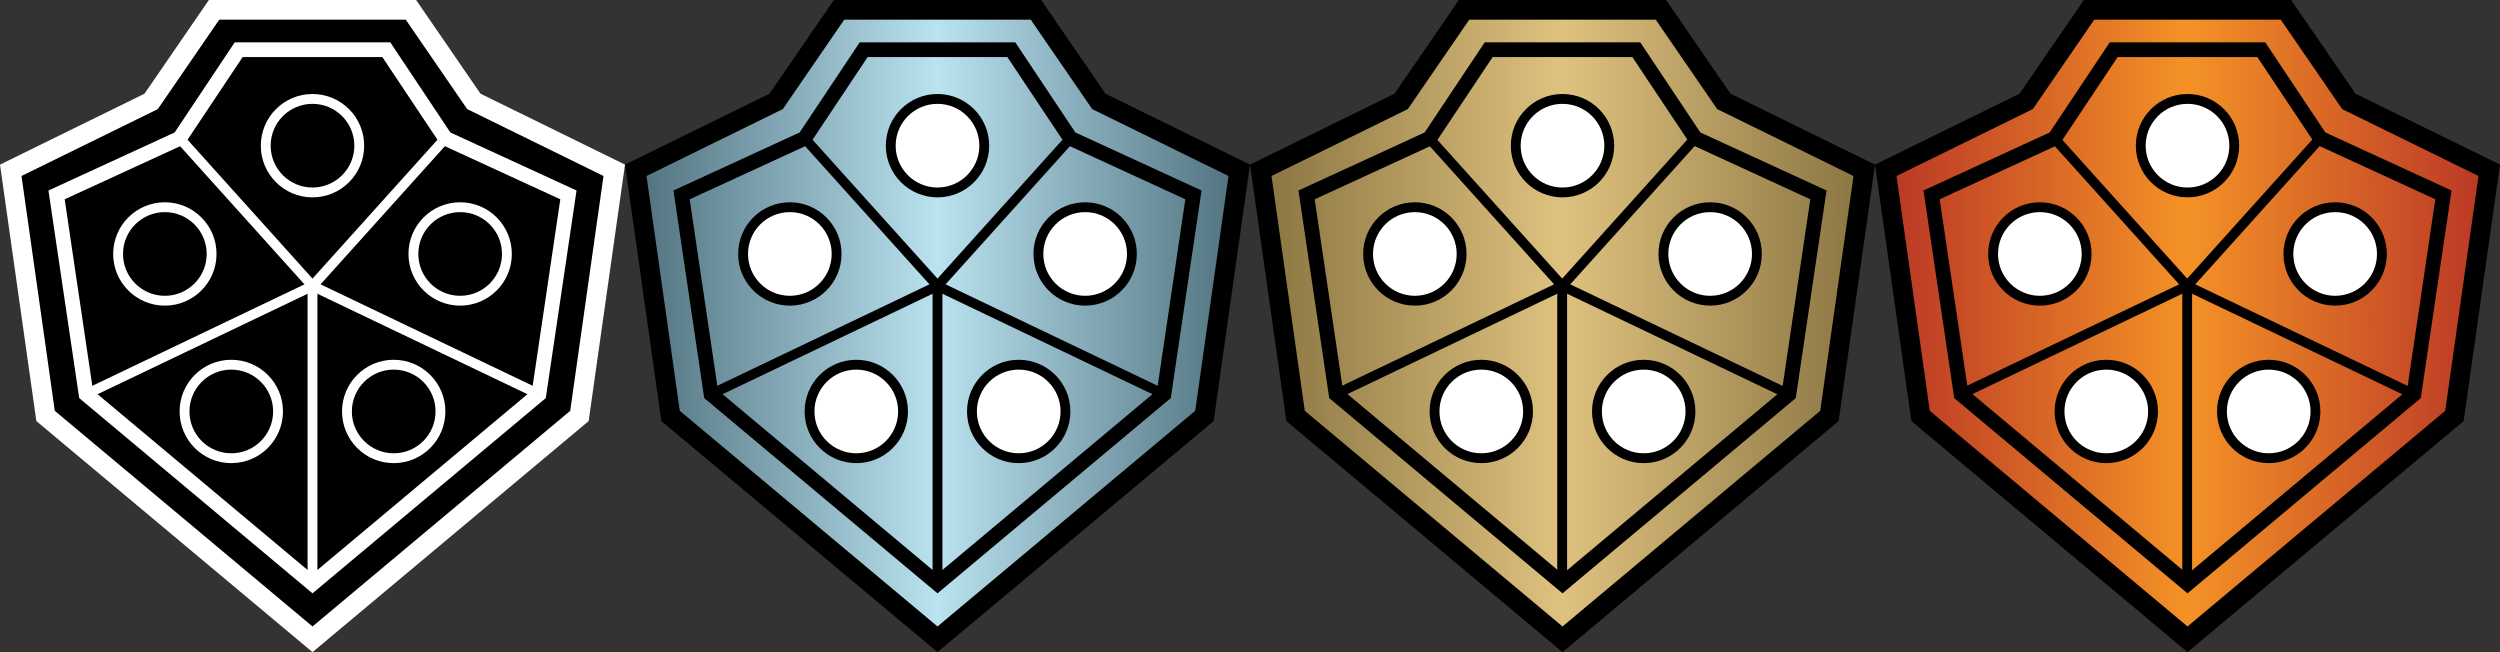 <?xml version="1.0" encoding="UTF-8" standalone="no"?>
<svg
   class="set-header-symbol"
   focusable="false"
   aria-hidden="true"
   viewBox="0 0 828.062 216"
   version="1.1"
   id="svg4"
   sodipodi:docname="scd.svg"
   width="828.062"
   height="216"
   inkscape:version="1.2.1 (9c6d41e410, 2022-07-14)"
   xmlns:inkscape="http://www.inkscape.org/namespaces/inkscape"
   xmlns:sodipodi="http://sodipodi.sourceforge.net/DTD/sodipodi-0.dtd"
   xmlns:xlink="http://www.w3.org/1999/xlink"
   xmlns="http://www.w3.org/2000/svg"
   xmlns:svg="http://www.w3.org/2000/svg">
  <rect x="0" y="0" width="828.062" height="216" fill="#333333" stroke="none"/>
  <defs
     id="defs8">
    <linearGradient
       inkscape:collect="always"
       id="linearGradient1067">
      <stop
         style="stop-color:#b73326;stop-opacity:1"
         offset="0"
         id="stop1061" />
      <stop
         id="stop1063"
         offset="0.5"
         style="stop-color:#f49226;stop-opacity:1" />
      <stop
         style="stop-color:#b73326;stop-opacity:1"
         offset="1"
         id="stop1065" />
    </linearGradient>
    <linearGradient
       inkscape:collect="always"
       id="linearGradient1083">
      <stop
         style="stop-color:#86713f;stop-opacity:1"
         offset="0"
         id="stop1077" />
      <stop
         id="stop1079"
         offset="0.5"
         style="stop-color:#dfc27f;stop-opacity:1" />
      <stop
         style="stop-color:#86713f;stop-opacity:1"
         offset="1"
         id="stop1081" />
    </linearGradient>
    <linearGradient
       inkscape:collect="always"
       id="linearGradient1099">
      <stop
         style="stop-color:#4c6d7a;stop-opacity:1"
         offset="0"
         id="stop1093" />
      <stop
         id="stop1095"
         offset="0.5"
         style="stop-color:#bae2ef;stop-opacity:1" />
      <stop
         style="stop-color:#4c6d7a;stop-opacity:1"
         offset="1"
         id="stop1097" />
    </linearGradient>
    <linearGradient
       inkscape:collect="always"
       xlink:href="#linearGradient1067"
       id="linearGradient17554"
       x1="-56.546"
       y1="473.31"
       x2="150.469"
       y2="473.31"
       gradientUnits="userSpaceOnUse"
       gradientTransform="translate(598,-121)" />
    <linearGradient
       inkscape:collect="always"
       xlink:href="#linearGradient1083"
       id="linearGradient17554-9"
       x1="-56.546"
       y1="473.31"
       x2="150.469"
       y2="473.31"
       gradientUnits="userSpaceOnUse"
       gradientTransform="translate(348.038,-134.31)" />
    <linearGradient
       inkscape:collect="always"
       xlink:href="#linearGradient1099"
       id="linearGradient17554-3"
       x1="-56.546"
       y1="473.31"
       x2="150.469"
       y2="473.31"
       gradientUnits="userSpaceOnUse"
       gradientTransform="translate(143.038,-121.31)" />
  </defs>
  <sodipodi:namedview
     id="namedview6"
     pagecolor="#ffffff"
     bordercolor="#666666"
     borderopacity="1.0"
     inkscape:pageshadow="2"
     inkscape:pageopacity="0.0"
     inkscape:pagecheckerboard="0"
     showgrid="false"
     fit-margin-top="0"
     fit-margin-left="0"
     fit-margin-right="0"
     fit-margin-bottom="0"
     inkscape:zoom="1"
     inkscape:cx="351"
     inkscape:cy="35"
     inkscape:window-width="1857"
     inkscape:window-height="1177"
     inkscape:window-x="55"
     inkscape:window-y="-8"
     inkscape:window-maximized="1"
     inkscape:current-layer="svg4"
     inkscape:showpageshadow="2"
     inkscape:deskcolor="#d1d1d1" />
  <g
     id="g17807"
     transform="translate(79.593,-244.31)"
     inkscape:export-filename="SCD_M.png"
     inkscape:export-xdpi="32"
     inkscape:export-ydpi="32">
    <path
       style="fill:url(#linearGradient17554);fill-opacity:1;stroke:#000000;stroke-width:6.521;stroke-linecap:butt;stroke-linejoin:miter;stroke-dasharray:none;stroke-opacity:1"
       d="m 591.524,277.892 20.834,-30.321 h 65.207 l 20.834,30.321 46.51,22.823 -11.532,81.365 -88.415,73.98 -88.415,-73.98 -11.532,-81.365 z"
       id="path5835-9"
       sodipodi:nodetypes="cccccccccc" />
    <circle
       style="fill:#ffffff;fill-opacity:1;stroke:#000000;stroke-width:3.26;stroke-linecap:round;stroke-linejoin:round;stroke-dasharray:none;stroke-opacity:1;paint-order:markers fill stroke"
       id="path1947"
       cx="644.962"
       cy="292.564"
       r="15.487" />
    <circle
       style="fill:#ffffff;fill-opacity:1;stroke:#000000;stroke-width:3.26;stroke-linecap:round;stroke-linejoin:round;stroke-dasharray:none;stroke-opacity:1;paint-order:markers fill stroke"
       id="path1947-3"
       cx="596.056"
       cy="328.428"
       r="15.487" />
    <circle
       style="fill:#ffffff;fill-opacity:1;stroke:#000000;stroke-width:3.26;stroke-linecap:round;stroke-linejoin:round;stroke-dasharray:none;stroke-opacity:1;paint-order:markers fill stroke"
       id="path1947-4"
       cx="693.867"
       cy="328.428"
       r="15.487" />
    <circle
       style="fill:#ffffff;fill-opacity:1;stroke:#000000;stroke-width:3.26;stroke-linecap:round;stroke-linejoin:round;stroke-dasharray:none;stroke-opacity:1;paint-order:markers fill stroke"
       id="path1947-9"
       cx="618.063"
       cy="380.594"
       r="15.487" />
    <circle
       style="fill:#ffffff;fill-opacity:1;stroke:#000000;stroke-width:3.26;stroke-linecap:round;stroke-linejoin:round;stroke-dasharray:none;stroke-opacity:1;paint-order:markers fill stroke"
       id="path1947-2"
       cx="671.86"
       cy="380.594"
       r="15.487" />
    <path
       style="fill:none;fill-opacity:1;stroke:#000000;stroke-width:4.891;stroke-linecap:butt;stroke-linejoin:miter;stroke-dasharray:none;stroke-opacity:1"
       d="m 600.946,290.119 19.562,-29.343 h 48.906 l 19.562,29.343 40.755,18.747 -9.781,66.023 -74.989,62.762 -74.989,-62.762 -9.781,-66.023 z"
       id="path5835"
       sodipodi:nodetypes="cccccccccc" />
    <g
       id="g11869"
       style="fill:none;stroke:#000000;stroke-opacity:1"
       transform="matrix(6.161,0,0,6.161,-1325.119,231.432)">
      <path
         style="fill:none;stroke:#000000;stroke-width:0.529;stroke-linecap:butt;stroke-linejoin:miter;stroke-dasharray:none;stroke-opacity:1"
         d="M 319.749,33.47 V 17.462"
         id="path11768"
         sodipodi:nodetypes="cc" />
      <path
         style="fill:none;stroke:#000000;stroke-width:0.529;stroke-linecap:butt;stroke-linejoin:miter;stroke-dasharray:none;stroke-opacity:1"
         d="M 307.578,23.283 319.749,17.462"
         id="path11768-3"
         sodipodi:nodetypes="cc" />
      <path
         style="fill:none;stroke:#000000;stroke-width:0.529;stroke-linecap:butt;stroke-linejoin:miter;stroke-dasharray:none;stroke-opacity:1"
         d="m 312.605,9.525 7.144,7.938"
         id="path11768-5"
         sodipodi:nodetypes="cc" />
      <path
         style="fill:none;stroke:#000000;stroke-width:0.529;stroke-linecap:butt;stroke-linejoin:miter;stroke-dasharray:none;stroke-opacity:1"
         d="m 326.893,9.525 -7.144,7.938"
         id="path11768-8"
         sodipodi:nodetypes="cc" />
      <path
         style="fill:none;stroke:#000000;stroke-width:0.529;stroke-linecap:butt;stroke-linejoin:miter;stroke-dasharray:none;stroke-opacity:1"
         d="M 331.92,23.283 319.749,17.462"
         id="path11768-55"
         sodipodi:nodetypes="cc" />
    </g>
  </g>
  <g
     id="g17822"
     transform="translate(122.539,-231)"
     inkscape:export-filename="SCD_R.png"
     inkscape:export-xdpi="32"
     inkscape:export-ydpi="32">
    <path
       style="fill:url(#linearGradient17554-9);fill-opacity:1;stroke:#000000;stroke-width:6.521;stroke-linecap:butt;stroke-linejoin:miter;stroke-dasharray:none;stroke-opacity:1"
       d="m 341.563,264.582 20.834,-30.321 h 65.207 l 20.834,30.321 46.51,22.823 -11.532,81.365 -88.415,73.98 -88.415,-73.98 -11.532,-81.365 z"
       id="path5835-9-7"
       sodipodi:nodetypes="cccccccccc" />
    <circle
       style="fill:#ffffff;fill-opacity:1;stroke:#000000;stroke-width:3.26;stroke-linecap:round;stroke-linejoin:round;stroke-dasharray:none;stroke-opacity:1;paint-order:markers fill stroke"
       id="path1947-27"
       cx="395"
       cy="279.254"
       r="15.487" />
    <circle
       style="fill:#ffffff;fill-opacity:1;stroke:#000000;stroke-width:3.26;stroke-linecap:round;stroke-linejoin:round;stroke-dasharray:none;stroke-opacity:1;paint-order:markers fill stroke"
       id="path1947-3-1"
       cx="346.094"
       cy="315.118"
       r="15.487" />
    <circle
       style="fill:#ffffff;fill-opacity:1;stroke:#000000;stroke-width:3.26;stroke-linecap:round;stroke-linejoin:round;stroke-dasharray:none;stroke-opacity:1;paint-order:markers fill stroke"
       id="path1947-4-4"
       cx="443.906"
       cy="315.118"
       r="15.487" />
    <circle
       style="fill:#ffffff;fill-opacity:1;stroke:#000000;stroke-width:3.26;stroke-linecap:round;stroke-linejoin:round;stroke-dasharray:none;stroke-opacity:1;paint-order:markers fill stroke"
       id="path1947-9-8"
       cx="368.102"
       cy="367.284"
       r="15.487" />
    <circle
       style="fill:#ffffff;fill-opacity:1;stroke:#000000;stroke-width:3.26;stroke-linecap:round;stroke-linejoin:round;stroke-dasharray:none;stroke-opacity:1;paint-order:markers fill stroke"
       id="path1947-2-9"
       cx="421.898"
       cy="367.284"
       r="15.487" />
    <path
       style="fill:none;fill-opacity:1;stroke:#000000;stroke-width:4.891;stroke-linecap:butt;stroke-linejoin:miter;stroke-dasharray:none;stroke-opacity:1"
       d="m 350.985,276.808 19.562,-29.343 h 48.906 l 19.562,29.343 40.755,18.747 -9.781,66.023 L 395,424.34 320.011,361.578 310.23,295.555 Z"
       id="path5835-90"
       sodipodi:nodetypes="cccccccccc" />
    <g
       id="g11869-0"
       style="fill:none;stroke:#000000;stroke-opacity:1"
       transform="matrix(6.161,0,0,6.161,-1575.08,218.122)">
      <path
         style="fill:none;stroke:#000000;stroke-width:0.529;stroke-linecap:butt;stroke-linejoin:miter;stroke-dasharray:none;stroke-opacity:1"
         d="M 319.749,33.47 V 17.462"
         id="path11768-6"
         sodipodi:nodetypes="cc" />
      <path
         style="fill:none;stroke:#000000;stroke-width:0.529;stroke-linecap:butt;stroke-linejoin:miter;stroke-dasharray:none;stroke-opacity:1"
         d="M 307.578,23.283 319.749,17.462"
         id="path11768-3-0"
         sodipodi:nodetypes="cc" />
      <path
         style="fill:none;stroke:#000000;stroke-width:0.529;stroke-linecap:butt;stroke-linejoin:miter;stroke-dasharray:none;stroke-opacity:1"
         d="m 312.605,9.525 7.144,7.938"
         id="path11768-5-7"
         sodipodi:nodetypes="cc" />
      <path
         style="fill:none;stroke:#000000;stroke-width:0.529;stroke-linecap:butt;stroke-linejoin:miter;stroke-dasharray:none;stroke-opacity:1"
         d="m 326.893,9.525 -7.144,7.938"
         id="path11768-8-7"
         sodipodi:nodetypes="cc" />
      <path
         style="fill:none;stroke:#000000;stroke-width:0.529;stroke-linecap:butt;stroke-linejoin:miter;stroke-dasharray:none;stroke-opacity:1"
         d="M 331.92,23.283 319.749,17.462"
         id="path11768-55-5"
         sodipodi:nodetypes="cc" />
    </g>
  </g>
  <g
     id="g17836"
     transform="translate(120.523,-244)"
     inkscape:export-filename="SCD_U.png"
     inkscape:export-xdpi="32"
     inkscape:export-ydpi="32">
    <path
       style="fill:url(#linearGradient17554-3);fill-opacity:1;stroke:#000000;stroke-width:6.521;stroke-linecap:butt;stroke-linejoin:miter;stroke-dasharray:none;stroke-opacity:1"
       d="m 136.563,277.582 20.834,-30.321 h 65.207 l 20.834,30.321 46.51,22.823 -11.532,81.365 -88.415,73.98 -88.415,-73.98 -11.532,-81.365 z"
       id="path5835-9-3"
       sodipodi:nodetypes="cccccccccc" />
    <circle
       style="fill:#ffffff;fill-opacity:1;stroke:#000000;stroke-width:3.26;stroke-linecap:round;stroke-linejoin:round;stroke-dasharray:none;stroke-opacity:1;paint-order:markers fill stroke"
       id="path1947-34"
       cx="190"
       cy="292.254"
       r="15.487" />
    <circle
       style="fill:#ffffff;fill-opacity:1;stroke:#000000;stroke-width:3.26;stroke-linecap:round;stroke-linejoin:round;stroke-dasharray:none;stroke-opacity:1;paint-order:markers fill stroke"
       id="path1947-3-5"
       cx="141.094"
       cy="328.118"
       r="15.487" />
    <circle
       style="fill:#ffffff;fill-opacity:1;stroke:#000000;stroke-width:3.26;stroke-linecap:round;stroke-linejoin:round;stroke-dasharray:none;stroke-opacity:1;paint-order:markers fill stroke"
       id="path1947-4-7"
       cx="238.906"
       cy="328.118"
       r="15.487" />
    <circle
       style="fill:#ffffff;fill-opacity:1;stroke:#000000;stroke-width:3.26;stroke-linecap:round;stroke-linejoin:round;stroke-dasharray:none;stroke-opacity:1;paint-order:markers fill stroke"
       id="path1947-9-9"
       cx="163.102"
       cy="380.284"
       r="15.487" />
    <circle
       style="fill:#ffffff;fill-opacity:1;stroke:#000000;stroke-width:3.26;stroke-linecap:round;stroke-linejoin:round;stroke-dasharray:none;stroke-opacity:1;paint-order:markers fill stroke"
       id="path1947-2-0"
       cx="216.898"
       cy="380.284"
       r="15.487" />
    <path
       style="fill:none;fill-opacity:1;stroke:#000000;stroke-width:4.891;stroke-linecap:butt;stroke-linejoin:miter;stroke-dasharray:none;stroke-opacity:1"
       d="m 145.985,289.808 19.562,-29.343 h 48.906 l 19.562,29.343 40.755,18.747 -9.781,66.023 L 190,437.34 115.011,374.578 105.23,308.555 Z"
       id="path5835-7"
       sodipodi:nodetypes="cccccccccc" />
    <path
       style="fill:none;stroke:#000000;stroke-width:3.26;stroke-linecap:butt;stroke-linejoin:miter;stroke-dasharray:none;stroke-opacity:1"
       d="M 190,437.34 V 338.714"
       id="path11768-1"
       sodipodi:nodetypes="cc" />
    <path
       style="fill:none;stroke:#000000;stroke-width:3.26;stroke-linecap:butt;stroke-linejoin:miter;stroke-dasharray:none;stroke-opacity:1"
       d="m 115.011,374.578 74.989,-35.864"
       id="path11768-3-6"
       sodipodi:nodetypes="cc" />
    <path
       style="fill:none;stroke:#000000;stroke-width:3.26;stroke-linecap:butt;stroke-linejoin:miter;stroke-dasharray:none;stroke-opacity:1"
       d="m 145.985,289.808 44.015,48.906"
       id="path11768-5-9"
       sodipodi:nodetypes="cc" />
    <path
       style="fill:none;stroke:#000000;stroke-width:3.26;stroke-linecap:butt;stroke-linejoin:miter;stroke-dasharray:none;stroke-opacity:1"
       d="m 234.015,289.808 -44.015,48.906"
       id="path11768-8-1"
       sodipodi:nodetypes="cc" />
    <path
       style="fill:none;stroke:#000000;stroke-width:3.26;stroke-linecap:butt;stroke-linejoin:miter;stroke-dasharray:none;stroke-opacity:1"
       d="M 264.989,374.578 190,338.714"
       id="path11768-55-6"
       sodipodi:nodetypes="cc" />
  </g>
  <g
     id="g17961"
     transform="translate(126.842,-251.21)"
     inkscape:export-filename="SCD_C.png"
     inkscape:export-xdpi="32"
     inkscape:export-ydpi="32">
    <path
       style="fill:#000000;fill-opacity:1;stroke:#ffffff;stroke-width:6.521;stroke-linecap:butt;stroke-linejoin:miter;stroke-dasharray:none;stroke-opacity:1"
       d="m -76.772,284.792 20.834,-30.321 H 9.269 l 20.834,30.321 46.51,22.823 -11.532,81.365 -88.415,73.98 -88.415,-73.98 -11.532,-81.365 z"
       id="path5835-9-3-8"
       sodipodi:nodetypes="cccccccccc" />
    <circle
       style="fill:#000000;fill-opacity:1;stroke:#ffffff;stroke-width:3.26;stroke-linecap:round;stroke-linejoin:round;stroke-dasharray:none;stroke-opacity:1;paint-order:markers fill stroke"
       id="path1947-34-5"
       cx="-23.335"
       cy="299.464"
       r="15.487" />
    <circle
       style="fill:#000000;fill-opacity:1;stroke:#ffffff;stroke-width:3.26;stroke-linecap:round;stroke-linejoin:round;stroke-dasharray:none;stroke-opacity:1;paint-order:markers fill stroke"
       id="path1947-3-5-9"
       cx="-72.24"
       cy="335.328"
       r="15.487" />
    <circle
       style="fill:#000000;fill-opacity:1;stroke:#ffffff;stroke-width:3.26;stroke-linecap:round;stroke-linejoin:round;stroke-dasharray:none;stroke-opacity:1;paint-order:markers fill stroke"
       id="path1947-4-7-6"
       cx="25.571"
       cy="335.328"
       r="15.487" />
    <circle
       style="fill:#000000;fill-opacity:1;stroke:#ffffff;stroke-width:3.26;stroke-linecap:round;stroke-linejoin:round;stroke-dasharray:none;stroke-opacity:1;paint-order:markers fill stroke"
       id="path1947-9-9-2"
       cx="-50.233"
       cy="387.494"
       r="15.487" />
    <circle
       style="fill:#000000;fill-opacity:1;stroke:#ffffff;stroke-width:3.26;stroke-linecap:round;stroke-linejoin:round;stroke-dasharray:none;stroke-opacity:1;paint-order:markers fill stroke"
       id="path1947-2-0-7"
       cx="3.564"
       cy="387.494"
       r="15.487" />
    <path
       style="fill:none;fill-opacity:1;stroke:#ffffff;stroke-width:4.891;stroke-linecap:butt;stroke-linejoin:miter;stroke-dasharray:none;stroke-opacity:1"
       d="m -67.35,297.018 19.562,-29.343 H 1.118 l 19.562,29.343 40.755,18.747 -9.781,66.023 -74.989,62.762 -74.989,-62.762 -9.781,-66.023 z"
       id="path5835-7-1"
       sodipodi:nodetypes="cccccccccc" />
    <path
       style="fill:none;stroke:#ffffff;stroke-width:3.26;stroke-linecap:butt;stroke-linejoin:miter;stroke-dasharray:none;stroke-opacity:1"
       d="M -23.335,444.55 V 345.924"
       id="path11768-1-9"
       sodipodi:nodetypes="cc" />
    <path
       style="fill:none;stroke:#ffffff;stroke-width:3.26;stroke-linecap:butt;stroke-linejoin:miter;stroke-dasharray:none;stroke-opacity:1"
       d="m -98.323,381.788 74.989,-35.864"
       id="path11768-3-6-8"
       sodipodi:nodetypes="cc" />
    <path
       style="fill:none;stroke:#ffffff;stroke-width:3.26;stroke-linecap:butt;stroke-linejoin:miter;stroke-dasharray:none;stroke-opacity:1"
       d="m -67.35,297.018 44.015,48.906"
       id="path11768-5-9-0"
       sodipodi:nodetypes="cc" />
    <path
       style="fill:none;stroke:#ffffff;stroke-width:3.26;stroke-linecap:butt;stroke-linejoin:miter;stroke-dasharray:none;stroke-opacity:1"
       d="m 20.681,297.018 -44.015,48.906"
       id="path11768-8-1-6"
       sodipodi:nodetypes="cc" />
    <path
       style="fill:none;stroke:#ffffff;stroke-width:3.26;stroke-linecap:butt;stroke-linejoin:miter;stroke-dasharray:none;stroke-opacity:1"
       d="M 51.654,381.788 -23.335,345.924"
       id="path11768-55-6-1"
       sodipodi:nodetypes="cc" />
  </g>
</svg>

